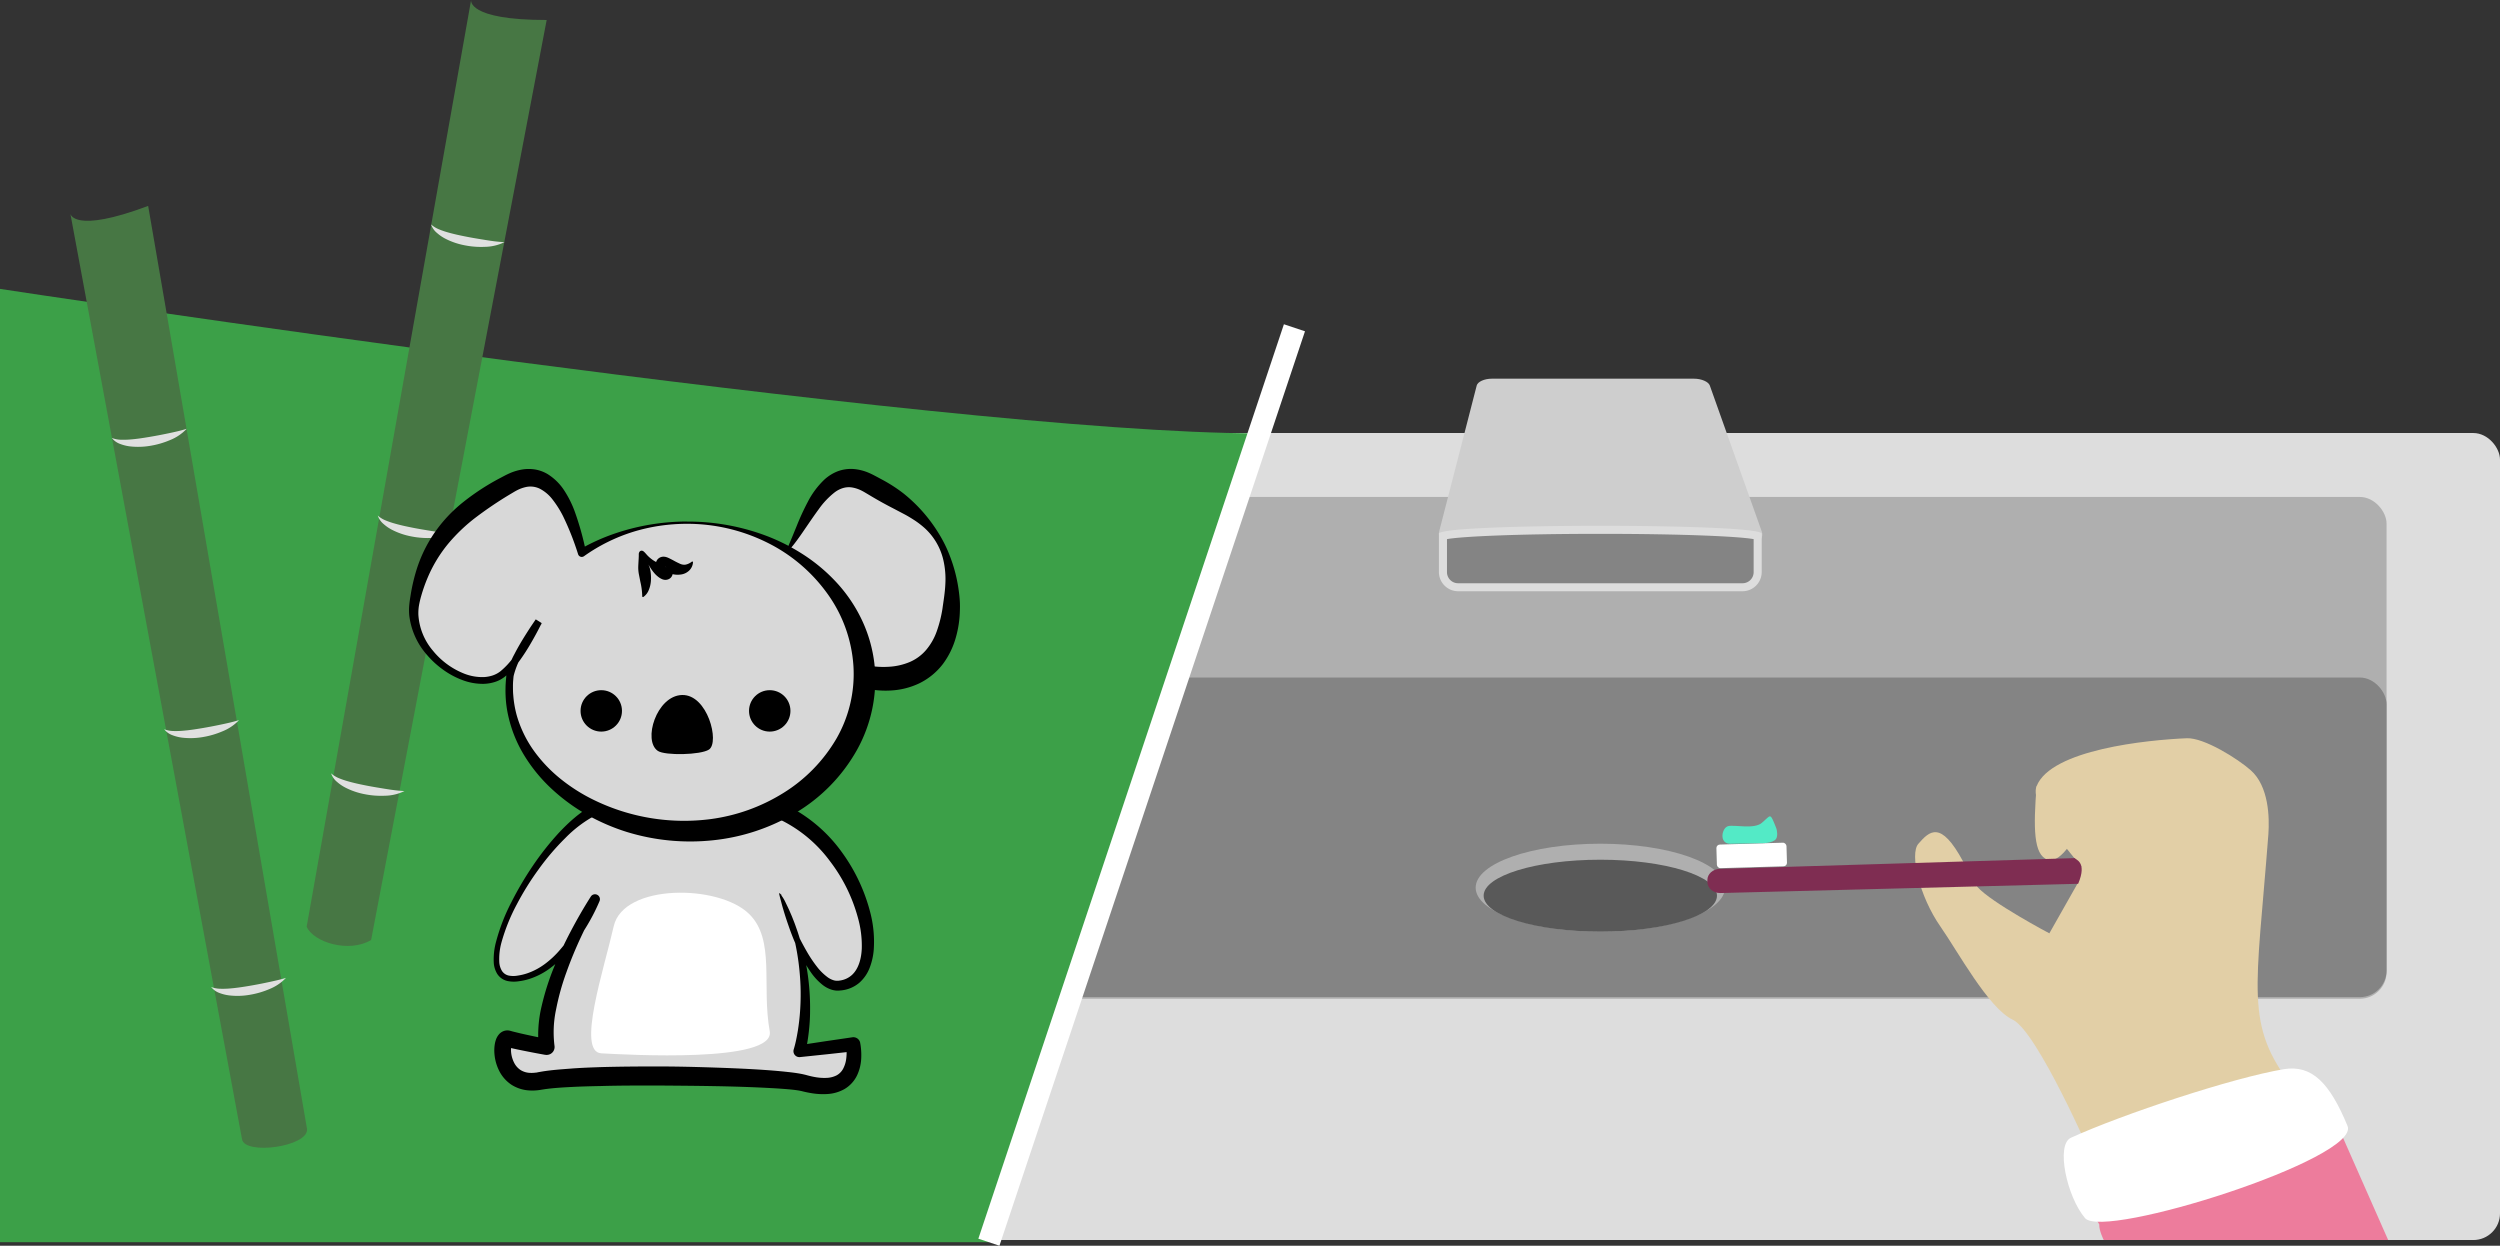 <svg id="Layer_1" data-name="Layer 1" xmlns="http://www.w3.org/2000/svg" viewBox="0 0 1125 560.58"><rect x="0" y="0" width="1125" height="560.58" fill="#333333" stroke="none"/><defs><style>.cls-1{fill:#ddd;}.cls-2{fill:#afafaf;}.cls-3{fill:#848484;}.cls-4{fill:#595959;}.cls-5{fill:#ed7c9c;}.cls-6{fill:#e2cfa6;}.cls-7{fill:#fff;}.cls-8{fill:#7f2d52;}.cls-9{fill:#53eac6;}.cls-10{fill:#cecece;}.cls-11{fill:#3ca048;}.cls-12{fill:#477744;}.cls-13{fill:#e0e0e0;}.cls-14{fill:#d8d8d8;}.cls-15{fill:none;stroke:#fff;stroke-miterlimit:10;stroke-width:10px;}</style></defs><rect class="cls-1" x="316" y="194.86" width="809" height="363.15" rx="12"/><rect class="cls-2" x="367.06" y="223.63" width="706.89" height="225.8" rx="12"/><rect class="cls-3" x="367.06" y="304.89" width="706.89" height="143.82" rx="12"/><ellipse class="cls-2" cx="720.14" cy="399.45" rx="56.09" ry="19.78"/><ellipse class="cls-4" cx="720.14" cy="403.05" rx="52.5" ry="16.18"/><path class="cls-5" d="M944.67,2429c-.17,2.66,2,7,2,7h128l-23.6-53.43-111.71,37.24Z" transform="translate(0 -1878)"/><path class="cls-6" d="M1012.82,2224.6c-5.78-5.14-21-14.71-28.77-14.39-17.72.74-61.08,5.08-67.59,21.58-3.78,9.58,20.13,35.95,20.13,35.95l-1.44,7.4L922.21,2298s-25.89-13.67-32.36-20.86l-6.47-11.5c-10.07-18.7-15.1-13.67-20.14-7.91-3.9,4.46.3,23.42,10.07,37.39,7.57,10.81,21.57,36.67,32.36,41.71,11.09,5.17,36,62.56,36,62.56s100.43-18.66,89.89-32.36c-21.58-28.05-16.21-42.64-10.79-113.62C1021.3,2245.92,1021,2231.82,1012.82,2224.6Z" transform="translate(0 -1878)"/><path class="cls-7" d="M931.9,2390c-6.86,3.14-1.83,26.55,6.38,36.17,8.38,9.81,124.16-26.86,118.11-41.49-8-19.33-16-27.66-28.74-25.54C1004.68,2363,955.1,2379.39,931.9,2390Z" transform="translate(0 -1878)"/><path class="cls-6" d="M916.46,2231.79c-1.44,18.69-1.44,30.92,5,33.08s13.66-12.95,13.66-12.95Z" transform="translate(0 -1878)"/><rect class="cls-7" x="772.58" y="2257.6" width="31.55" height="10.62" rx="1.56" transform="translate(-66.49 -1853.73) rotate(-1.69)"/><path class="cls-8" d="M933.72,2264.15,773.79,2269c-3,.1-5.47,2.29-5.47,5v.87c0,2.8,2.64,5.05,5.84,5l161-4.16C939.47,2265.59,933.72,2264.87,933.72,2264.15Z" transform="translate(0 -1878)"/><path class="cls-9" d="M778.39,2257.68c-4.91-.16-3.6-7.2-.72-7.92s11.56,1.51,15.1-1.43c4.32-3.6,3.6-5,6.47,2.15.63,1.58.69,4,0,5-1.44,2.16-6.89,1.95-6.89,1.95Z" transform="translate(0 -1878)"/><path class="cls-10" d="M786.3,2123.2H654.7c-4.74,0-7.91-2.79-7.06-6.11l16.88-65.62c.44-1.7,3.48-3.06,6.76-3.06h91.07c3.28,0,6.46,1.36,7.06,3.06l23.35,65.62C793.94,2120.41,791,2123.2,786.3,2123.2Z" transform="translate(0 -1878)"/><path class="cls-1" d="M784.14,2144.06h-128a8.66,8.66,0,0,1-8.63-8.63v-17.26c0-4.75,145.26-4.75,145.26,0v17.26A8.66,8.66,0,0,1,784.14,2144.06Z" transform="translate(0 -1878)"/><path class="cls-3" d="M656.14,2140.46a5,5,0,0,1-5-5v-14.86c6.88-1.21,31.59-2.37,69-2.37s62.15,1.16,69,2.37v14.86a5,5,0,0,1-5,5Z" transform="translate(0 -1878)"/><path class="cls-11" d="M445,2437H0V2008s425.31,65,566,65Z" transform="translate(0 -1878)"/><path class="cls-12" d="M138,2295l74-417s-2,9,34,9l-79,414C157,2307,141,2302,138,2295Z" transform="translate(0 -1878)"/><path class="cls-13" d="M194,1979a12.16,12.16,0,0,0,3.65,2.24,35.22,35.22,0,0,0,4,1.36c2.69.78,5.46,1.36,8.25,1.91s5.6,1,8.43,1.46,5.66.87,8.69,1a20.77,20.77,0,0,1-8.84,2.11,37.66,37.66,0,0,1-9-.68,32,32,0,0,1-8.66-2.93,18.61,18.61,0,0,1-3.87-2.63A8.39,8.39,0,0,1,194,1979Z" transform="translate(0 -1878)"/><path class="cls-13" d="M170,2110a12.16,12.16,0,0,0,3.65,2.24,35.22,35.22,0,0,0,4,1.36c2.69.78,5.46,1.36,8.25,1.91s5.6,1,8.43,1.46,5.66.87,8.69,1a20.77,20.77,0,0,1-8.84,2.11,37.66,37.66,0,0,1-9-.68,32,32,0,0,1-8.66-2.93,18.61,18.61,0,0,1-3.87-2.63A8.39,8.39,0,0,1,170,2110Z" transform="translate(0 -1878)"/><path class="cls-13" d="M149,2226a12.16,12.16,0,0,0,3.65,2.24,35.22,35.22,0,0,0,4,1.36c2.69.78,5.46,1.36,8.25,1.91s5.6,1,8.43,1.46,5.66.87,8.69,1a20.77,20.77,0,0,1-8.84,2.11,37.66,37.66,0,0,1-9-.68,32,32,0,0,1-8.66-2.93,18.61,18.61,0,0,1-3.87-2.63A8.39,8.39,0,0,1,149,2226Z" transform="translate(0 -1878)"/><path class="cls-12" d="M108.9,2390.6c-.09-.6-77.23-416.42-77.23-416.42s1.29,9.13,35-3.52c0,0,71.4,414.53,71.49,415.36C139,2394,110,2398,108.9,2390.6Z" transform="translate(0 -1878)"/><path class="cls-13" d="M50.31,2075.07a12.31,12.31,0,0,0,4.2.81,36.76,36.76,0,0,0,4.2-.12c2.8-.22,5.6-.65,8.4-1.12s5.6-1,8.41-1.59,5.6-1.18,8.49-2.09a20.85,20.85,0,0,1-7.53,5.09,38.33,38.33,0,0,1-8.71,2.54,32.48,32.48,0,0,1-9.14.3,18.38,18.38,0,0,1-4.54-1.11A8.24,8.24,0,0,1,50.31,2075.07Z" transform="translate(0 -1878)"/><path class="cls-13" d="M73.86,2206.15a12.41,12.41,0,0,0,4.21.81,36.82,36.82,0,0,0,4.2-.12c2.8-.22,5.59-.65,8.39-1.12s5.61-1,8.41-1.59,5.61-1.18,8.5-2.09a20.89,20.89,0,0,1-7.54,5.09,38.25,38.25,0,0,1-8.7,2.54,32.55,32.55,0,0,1-9.15.3,18.6,18.6,0,0,1-4.54-1.11A8.35,8.35,0,0,1,73.86,2206.15Z" transform="translate(0 -1878)"/><path class="cls-13" d="M95,2322.13a12.08,12.08,0,0,0,4.2.81,36.76,36.76,0,0,0,4.2-.12c2.8-.22,5.6-.64,8.4-1.11s5.6-1,8.41-1.6,5.6-1.18,8.49-2.08a21,21,0,0,1-7.53,5.08,38.33,38.33,0,0,1-8.71,2.54,31.75,31.75,0,0,1-9.14.3,18.36,18.36,0,0,1-4.54-1.1A8.33,8.33,0,0,1,95,2322.13Z" transform="translate(0 -1878)"/><path class="cls-14" d="M354.54,2125.51c9.79-14.9,17.14-40.84,37-29.6s38.06,21.19,36.76,52.76c-1.81,44.15-39.35,33.72-39.35,33.72Z" transform="translate(0 -1878)"/><path d="M354,2125.5l2.36-5.56,2.19-5.34a110.76,110.76,0,0,1,4.92-10.68,37.34,37.34,0,0,1,7.49-10.09,19.41,19.41,0,0,1,6-3.75,17,17,0,0,1,7.43-1,21.9,21.9,0,0,1,6.84,1.81c.52.22,1,.46,1.52.71l1.4.73,2.55,1.37a68.17,68.17,0,0,1,9.9,6.37,69.16,69.16,0,0,1,15.89,18.09,59,59,0,0,1,5.22,10.75,67.73,67.73,0,0,1,3.21,11.62c.36,2,.65,4,.84,6a42.33,42.33,0,0,1,.19,6.07,48,48,0,0,1-1.84,12.33,36.27,36.27,0,0,1-5.78,11.84,29.91,29.91,0,0,1-10.63,8.72,33.85,33.85,0,0,1-13,3.24,40.57,40.57,0,0,1-6.53-.17c-1.08-.12-2.15-.25-3.23-.46l-1.61-.33-.82-.2-.94-.26-.09,0a4.87,4.87,0,0,1-2.93-2.26q-4.3-7.52-8.38-15.09t-7.93-15.07l-3.8-7.48-3.64-7.41C358.48,2135.09,356.14,2130.25,354,2125.5Zm1,0c3.65,4.74,7,9.37,10.42,13.94l5,6.81,4.82,6.75q4.74,6.72,9.28,13.37c3,4.45,6,8.88,8.83,13.36l-3-2.28,1,.18,1.22.17c.82.1,1.66.19,2.49.24a39.55,39.55,0,0,0,5,0,28.23,28.23,0,0,0,9.24-2.1,20,20,0,0,0,7.36-5.35,26.71,26.71,0,0,0,4.86-8.45,57.06,57.06,0,0,0,2.59-10.24c.49-3.59,1.13-7.27,1.29-11a38.09,38.09,0,0,0-.92-11,27.93,27.93,0,0,0-8.25-14.14,39.66,39.66,0,0,0-4.36-3.41c-1.54-1-3.13-2-4.75-2.86l-4.92-2.59c-3.31-1.7-6.6-3.49-9.88-5.45l-2.47-1.47-1.12-.66c-.35-.19-.71-.39-1.06-.56a14.88,14.88,0,0,0-4.18-1.39,9.18,9.18,0,0,0-3.94.2,11.89,11.89,0,0,0-3.9,1.95,35.67,35.67,0,0,0-7.17,7.56c-2.21,3-4.33,6.14-6.52,9.33q-1.61,2.4-3.35,4.76c-.58.79-1.17,1.57-1.79,2.33l-.93,1.13c-.15.17-.34.42-.45.52S355.21,2125.39,355,2125.51Z" transform="translate(0 -1878)"/><path class="cls-14" d="M351,2280.23s12.15,42.33,26.41,41.32c26.09-1.87,11.8-63.38-27.7-79.17-55.46-22.16-81.94,0-81.94,0-27.31,13.75-60.36,78-35.76,76.05,23-1.86,35.73-35.73,35.73-35.73S242.3,2323.1,246,2349.2c0,0-13.05-2.49-17.4-3.73s-4.66,22.68,14.6,19,106.56-2.29,118.37.93C388.94,2372.81,384,2348,384,2348l-24.23,3.11S369.68,2318.13,351,2280.23Z" transform="translate(0 -1878)"/><path d="M351.18,2280.6a.42.42,0,0,0,.26-.43l0,0,0,.11.07.22.16.44.31.88.65,1.74c.44,1.16.89,2.32,1.35,3.47.93,2.3,1.87,4.59,2.88,6.85a123.85,123.85,0,0,0,6.69,13.15,57,57,0,0,0,4.09,6,24.08,24.08,0,0,0,4.89,4.8,9.09,9.09,0,0,0,2.72,1.32,5.27,5.27,0,0,0,1.33.19c.22,0,.43,0,.65,0l.79-.11a10,10,0,0,0,5.42-2.56c2.94-2.73,4.17-7.3,4.36-11.84a46.27,46.27,0,0,0-1.75-13.89,73.25,73.25,0,0,0-12.6-25.46,61,61,0,0,0-21.34-18.11c-1-.51-2.1-1-3.17-1.42s-2.27-.86-3.39-1.29c-2.27-.89-4.58-1.65-6.87-2.46-4.62-1.49-9.3-2.8-14-3.82a100,100,0,0,0-28.66-2.4,70.48,70.48,0,0,0-14.08,2.45,53.82,53.82,0,0,0-6.69,2.41c-1.07.49-2.15,1-3.16,1.55-.52.28-1,.57-1.51.87s-1,.65-1.33.89l-.19.14a1.65,1.65,0,0,1-.25.15,55.81,55.81,0,0,0-14.48,10.74,110.19,110.19,0,0,0-12,14.08,125.54,125.54,0,0,0-9.81,15.78,84,84,0,0,0-6.88,17.14,28,28,0,0,0-.95,8.89,8.49,8.49,0,0,0,1.21,3.87,4.84,4.84,0,0,0,3,2.06,11.1,11.1,0,0,0,4.19,0,23.9,23.9,0,0,0,4.32-1.06,29.25,29.25,0,0,0,7.88-4.22,41.16,41.16,0,0,0,6.61-6.19,64.35,64.35,0,0,0,5.5-7.31,84.61,84.61,0,0,0,4.56-8,77.19,77.19,0,0,0,3.67-8.34l4,2c-2.91,5-5.61,10.26-8.09,15.54s-4.72,10.69-6.67,16.16a110,110,0,0,0-4.62,16.61,49.24,49.24,0,0,0-.72,16.48,3.54,3.54,0,0,1-3,4,3.63,3.63,0,0,1-1.14,0l-.09,0c-4.23-.75-8.41-1.57-12.65-2.45l-3.21-.71-1.66-.42-.21-.06a1.4,1.4,0,0,0,.35.08,2.53,2.53,0,0,0,1-.06,2.45,2.45,0,0,0,1.17-.65c.27-.32.13-.2.09,0a4.27,4.27,0,0,0-.17.89,10.94,10.94,0,0,0,0,2.36,13.13,13.13,0,0,0,1.4,4.68,8.5,8.5,0,0,0,2.9,3.22,8.65,8.65,0,0,0,4.17,1.24,13.07,13.07,0,0,0,2.48-.1c.43,0,.86-.12,1.3-.21l1.66-.29c4.53-.74,8.8-1,13.13-1.34s8.61-.48,12.9-.64c8.58-.25,17.14-.31,25.7-.31s17.11.2,25.66.49,17.11.64,25.7,1.3c2.15.17,4.3.36,6.47.59s4.32.47,6.62.88l.87.16.95.22c.7.16,1.09.28,1.58.41.95.25,1.9.48,2.84.65a23.33,23.33,0,0,0,5.5.45,10.88,10.88,0,0,0,4.61-1.13,7.29,7.29,0,0,0,3-3.06,13.21,13.21,0,0,0,1.4-4.86,19.62,19.62,0,0,0,.12-2.77c0-.47,0-.94-.07-1.4s-.09-1-.14-1.28l3.54,2.54-12.15,1.33-12.15,1.27H360a2.66,2.66,0,0,1-2.93-2.37,2.78,2.78,0,0,1,.1-1.08c.39-1.24.76-2.73,1.06-4.14s.57-2.88.81-4.34c.46-2.91.8-5.86,1-8.82a106.47,106.47,0,0,0-.25-17.85,107.63,107.63,0,0,0-3.14-17.67c-.79-2.9-1.65-5.79-2.67-8.62-.47-1.44-1-2.83-1.57-4.25a15.92,15.92,0,0,1-.66-1.88A15.7,15.7,0,0,0,351.18,2280.6Zm-.29-.75c.38.63.87,1.25,1.37,2a18.59,18.59,0,0,1,1.24,2.25c.65,1.38,1.35,2.74,1.94,4.15l.91,2.11.84,2.13c.58,1.42,1.05,2.88,1.57,4.32a109.22,109.22,0,0,1,4.45,17.88,106.44,106.44,0,0,1,1.32,18.47c0,3.1-.23,6.2-.58,9.3-.18,1.55-.39,3.1-.65,4.64s-.55,3-1,4.73l-2.91-3.45,12.08-1.83,12.08-1.77a3.13,3.13,0,0,1,3.53,2.47v.07c.15.74.22,1.26.29,1.88s.13,1.19.16,1.79a29.2,29.2,0,0,1,0,3.62,19.92,19.92,0,0,1-1.9,7.4,14.4,14.4,0,0,1-5.65,6.09,17.77,17.77,0,0,1-7.62,2.21,31.22,31.22,0,0,1-7.22-.39c-1.16-.18-2.29-.42-3.41-.68-.54-.13-1.18-.3-1.52-.35l-.61-.13-.71-.11c-1.91-.29-4-.47-6.07-.63s-4.18-.29-6.28-.4c-16.87-.92-33.9-1-50.87-1.14-8.49,0-17,0-25.44.24-4.23.08-8.46.19-12.66.4s-8.42.46-12.32,1l-1.49.23q-.92.17-1.86.27a22,22,0,0,1-3.9.07,16.58,16.58,0,0,1-7.89-2.59,16.25,16.25,0,0,1-5.48-6.23,20.55,20.55,0,0,1-2.12-7.53,18.23,18.23,0,0,1,.08-4,12.09,12.09,0,0,1,.5-2.23,7.33,7.33,0,0,1,1.57-2.79,5.16,5.16,0,0,1,2.5-1.5,5.09,5.09,0,0,1,1.77-.1,7.37,7.37,0,0,1,.75.16l.17.05c.45.13.94.26,1.43.38,1,.25,2,.49,3,.73,4.09.94,8.26,1.79,12.4,2.65l-4.19,4a55.92,55.92,0,0,1,1.22-18.83,114.87,114.87,0,0,1,5.51-17.41,180.12,180.12,0,0,1,7.61-16.36c2.8-5.32,5.75-10.48,9-15.58l.06-.09a2.22,2.22,0,0,1,3.91,2.06,85.23,85.23,0,0,1-4.26,8.68,90.32,90.32,0,0,1-5.13,8.13,57.13,57.13,0,0,1-13.42,13.81,32.07,32.07,0,0,1-8.74,4.41,26.41,26.41,0,0,1-4.82,1.06,14,14,0,0,1-5.14-.13,7.43,7.43,0,0,1-4.51-3.15,10.94,10.94,0,0,1-1.58-5,30.33,30.33,0,0,1,1.08-9.7,87,87,0,0,1,6.92-17.74,149,149,0,0,1,9.64-16.34,127.85,127.85,0,0,1,11.82-14.93c4.39-4.63,9.17-9,15.06-12.24l-.44.29c.64-.54,1.13-.89,1.7-1.29s1.1-.74,1.67-1.09c1.12-.71,2.27-1.32,3.43-1.93a59.69,59.69,0,0,1,7.2-3,72.31,72.31,0,0,1,7.48-2.12,76.77,76.77,0,0,1,7.65-1.28,98.75,98.75,0,0,1,30.7,1.56,151.82,151.82,0,0,1,14.79,3.94c2.41.84,4.84,1.59,7.19,2.55,1.2.48,2.35.89,3.58,1.41s2.43,1.08,3.61,1.67a67.21,67.21,0,0,1,23.56,20.44,79.72,79.72,0,0,1,13,28,52,52,0,0,1,1.36,15.69,28.67,28.67,0,0,1-1.73,8,17.12,17.12,0,0,1-4.85,7.13,14.87,14.87,0,0,1-8,3.36l-1.06.09a9.89,9.89,0,0,1-1.22,0,9.45,9.45,0,0,1-2.33-.47,13,13,0,0,1-3.87-2.11,26.47,26.47,0,0,1-5.43-5.91,58.66,58.66,0,0,1-3.93-6.61,109,109,0,0,1-5.88-13.92c-.83-2.36-1.62-4.74-2.32-7.14-.36-1.2-.7-2.4-1-3.6l-.49-1.81-.23-.91-.11-.46-.06-.22,0-.12v-.06C350.71,2280.56,350.5,2280.11,350.89,2279.85Z" transform="translate(0 -1878)"/><path class="cls-14" d="M309.2,2113.21a87.48,87.48,0,0,0-47.36,13.55h0c-3.24-11.18-11-43.17-32.64-31.07s-37.37,25.27-42.6,53c-4,21.45,22.31,41.1,37.19,34.16,7.08-3.3,14.71-17.3,18.6-25.08.05-.12-12.11,16.86-13,24.86-4.12,38.11,35.72,69.4,79.79,69.4s79.78-31.07,79.78-69.4S353.26,2113.21,309.2,2113.21Z" transform="translate(0 -1878)"/><path d="M309.2,2113.71a83.9,83.9,0,0,0-12.37.91,81.45,81.45,0,0,0-12.07,2.75,78.42,78.42,0,0,0-21.95,10.91,1.72,1.72,0,0,1-2.65-.84l-.06-.18a124.42,124.42,0,0,0-6.73-17,45.68,45.68,0,0,0-4.63-7.36,17.34,17.34,0,0,0-5.87-5,9.6,9.6,0,0,0-6.52-.66,16.2,16.2,0,0,0-3.45,1.26c-.57.29-1.13.6-1.72.95l-2,1.19a172.69,172.69,0,0,0-14.91,10.07,77,77,0,0,0-12.66,12.06,61.86,61.86,0,0,0-9.09,15,69.89,69.89,0,0,0-3,8.49,40.86,40.86,0,0,0-1,4.31,21.33,21.33,0,0,0-.24,4.23,27.48,27.48,0,0,0,6.47,15.93A34.39,34.39,0,0,0,209,2181.18a22.24,22.24,0,0,0,8.54,1.51,15.12,15.12,0,0,0,4.14-.73,11.57,11.57,0,0,0,3.6-1.95,33.81,33.81,0,0,0,6-6.54c1.79-2.45,3.42-5,5-7.68s3-5.37,4.38-8.12l.26-.52c1.21.72-2.6-1.77,2.72,1.57l0,.08-.17.23-.65.94-1.3,1.9c-.85,1.28-1.69,2.58-2.5,3.88-1.63,2.6-3.19,5.25-4.58,8a35,35,0,0,0-3.26,8.23,8.19,8.19,0,0,0-.14,1l-.1,1.13c-.07.75-.09,1.5-.11,2.25,0,1.51,0,3,.14,4.5a48,48,0,0,0,1.51,8.85,51.91,51.91,0,0,0,7.73,16.09,65.11,65.11,0,0,0,12.33,12.92,78.47,78.47,0,0,0,15.14,9.48,92.56,92.56,0,0,0,51.91,8.42,82.18,82.18,0,0,0,32.82-11.71,70.63,70.63,0,0,0,23.94-24.45,58.29,58.29,0,0,0,7.69-32.85,62.4,62.4,0,0,0-11.69-32.43A73.24,73.24,0,0,0,344.9,2122,80.82,80.82,0,0,0,309.2,2113.71Zm0-1a99.78,99.78,0,0,1,36.77,6.84,89.17,89.17,0,0,1,16.84,8.87,77.84,77.84,0,0,1,14.54,12.7,67.48,67.48,0,0,1,10.75,16.42,63.13,63.13,0,0,1,5.39,19.19,65.17,65.17,0,0,1-7.94,38.9,76.36,76.36,0,0,1-27.69,28.25,90.66,90.66,0,0,1-37.19,12.26,97,97,0,0,1-38.64-3.77,93,93,0,0,1-17.83-7.71,84.78,84.78,0,0,1-15.66-11.4,71,71,0,0,1-12.35-14.87,58.14,58.14,0,0,1-7.37-17.81,50.45,50.45,0,0,1-1.3-9.55c-.08-1.6-.05-3.21,0-4.81.06-.8.09-1.6.17-2.4l.11-1.2c0-.4.11-.88.19-1.29a37.57,37.57,0,0,1,3.55-9.07c1.45-2.82,3.05-5.53,4.71-8.19q1.26-2,2.56-4l1.32-1.95.68-1,.18-.25.11-.15c5.35,3.33,1.45,1,2.62,1.77l-.26.53c-1.41,2.79-2.89,5.56-4.48,8.28a89.94,89.94,0,0,1-5.15,8,36.72,36.72,0,0,1-6.59,7.16,15.85,15.85,0,0,1-2.16,1.43,14.23,14.23,0,0,1-2.4,1,18.08,18.08,0,0,1-5,.84A25.76,25.76,0,0,1,208,2184a36.52,36.52,0,0,1-8.55-4.6,40.24,40.24,0,0,1-7.16-6.52,32.67,32.67,0,0,1-8.1-17.74,25.26,25.26,0,0,1,0-5.07c.16-1.74.44-3.27.69-4.86a82.53,82.53,0,0,1,2.14-9.42,62.56,62.56,0,0,1,8.32-17.78,64.84,64.84,0,0,1,13.48-14.36,105.81,105.81,0,0,1,16.17-10.49l2.1-1.11c.77-.4,1.6-.8,2.43-1.16a24,24,0,0,1,5.4-1.6,17.81,17.81,0,0,1,6,0,16.42,16.42,0,0,1,5.57,2.09,24.16,24.16,0,0,1,7.62,7.65,46.73,46.73,0,0,1,4.43,8.9,129.14,129.14,0,0,1,5.12,18.28l-2.71-1a89.24,89.24,0,0,1,11.44-5.54,97.8,97.8,0,0,1,12-3.88,101.12,101.12,0,0,1,24.88-3.11Z" transform="translate(0 -1878)"/><path d="M306.92,2190.75c-11.49.31-17.77,20.57-10.87,25.17,3.2,2.13,19.26,1.86,23-.62C323.92,2212,318.42,2190.44,306.92,2190.75Z" transform="translate(0 -1878)"/><circle cx="270.57" cy="319.9" r="9.32"/><circle cx="346.38" cy="319.9" r="9.32"/><path class="cls-14" d="M289.21,2146.33c4.36-7.48-4.35-24.86,1.25-18s11.18,9.94,8.7,5.59.62-1.24,5.59,0a5.74,5.74,0,0,0,6.83-3.11" transform="translate(0 -1878)"/><path d="M289,2146.18a30.68,30.68,0,0,0-.83-6.33l-.6-3.07a16.87,16.87,0,0,1-.36-3.21c0-1.11.09-2.27.15-3.46.05-.59.06-1.18.09-1.81,0-.32,0-.63,0-1a2.18,2.18,0,0,1,.24-.86,1.22,1.22,0,0,1,.95-.63,1.2,1.2,0,0,1,.71.16,2.33,2.33,0,0,1,.53.4c.14.12.25.24.36.35l.61.68a13.46,13.46,0,0,0,1.17,1.21,15.77,15.77,0,0,0,2.7,2c1,.57,1.94,1.08,2.85,1.57l1.31.68a2.31,2.31,0,0,0,.9.33s0-.06-.32-.1a2.15,2.15,0,0,0-.74.06,2.56,2.56,0,0,0-1.31.83,2.6,2.6,0,0,0-.58,1.21,2.53,2.53,0,0,0,0,.55c0,.21,0,.25,0,.25a1.62,1.62,0,0,1-.21-.29,7.86,7.86,0,0,1-.44-.67,6.55,6.55,0,0,1-.53-.93c-.09-.18-.18-.39-.29-.67s-.1-.31-.16-.53a4,4,0,0,1-.11-1.06,3.51,3.51,0,0,1,.22-1.1,3.6,3.6,0,0,1,.39-.75,3,3,0,0,1,.66-.71,3.4,3.4,0,0,1,.74-.46,3.25,3.25,0,0,1,.64-.22,3.47,3.47,0,0,1,.87-.09,4.46,4.46,0,0,1,1.34.22,7.55,7.55,0,0,1,1.09.44c1.11.53,1.95,1,2.85,1.49.44.22.88.46,1.32.66s.73.36,1.09.5a4.31,4.31,0,0,0,2.29.25,6.75,6.75,0,0,0,2.75-1.33l0,0a.32.32,0,0,1,.44.06.33.33,0,0,1,.07.21,5.66,5.66,0,0,1-1.66,3.68,6.63,6.63,0,0,1-4.16,1.88,10.23,10.23,0,0,1-2.23,0,18.79,18.79,0,0,1-1.9-.35,26.82,26.82,0,0,1-3.4-1.08,5,5,0,0,0-.49-.17,1.5,1.5,0,0,0,.52.06,2.74,2.74,0,0,0,.66-.07,3.26,3.26,0,0,0,1.2-.59,3,3,0,0,0,.92-1.29,2.74,2.74,0,0,0,.18-.9,2,2,0,0,0-.06-.63.63.63,0,0,0,0-.13s0,0,0,.11l.24.57.38.81a9.31,9.31,0,0,1,.47,1.25,5,5,0,0,1,.19,1.07,3.73,3.73,0,0,1,0,1,3.37,3.37,0,0,1-.74,1.6,3.24,3.24,0,0,1-1.67,1,3.41,3.41,0,0,1-1.16.1,4.25,4.25,0,0,1-1.14-.28,8.19,8.19,0,0,1-2.06-1.28,11.83,11.83,0,0,1-1.39-1.34,20.43,20.43,0,0,1-2.15-3c-.64-1-1.23-2-1.89-3-.32-.47-.67-1-1-1.37a5.93,5.93,0,0,0-.52-.58c-.15-.16-.41-.35-.41-.31s0,.06.3.06a.73.73,0,0,0,.41-.16.76.76,0,0,0,.22-.23c.1-.2.07-.11.1,0a4.74,4.74,0,0,0,.21.65,14.67,14.67,0,0,0,.72,1.51,29.7,29.7,0,0,1,1.55,3.15,12.54,12.54,0,0,1,.78,3.45,18.66,18.66,0,0,1,0,3.66,12.93,12.93,0,0,1-.94,3.69,6.89,6.89,0,0,1-2.41,3.08.34.34,0,0,1-.46-.1.33.33,0,0,1-.06-.19Z" transform="translate(0 -1878)"/><path class="cls-7" d="M337.06,2289.24c-13.69-13.38-56.54-13.67-60.89,5.59s-16.78,56.54-5.6,57.16,78.43,4.49,75.81-9.94C342.65,2321.55,349,2300.86,337.06,2289.24Z" transform="translate(0 -1878)"/><line class="cls-15" x1="582.5" y1="147.5" x2="445" y2="559"/></svg>